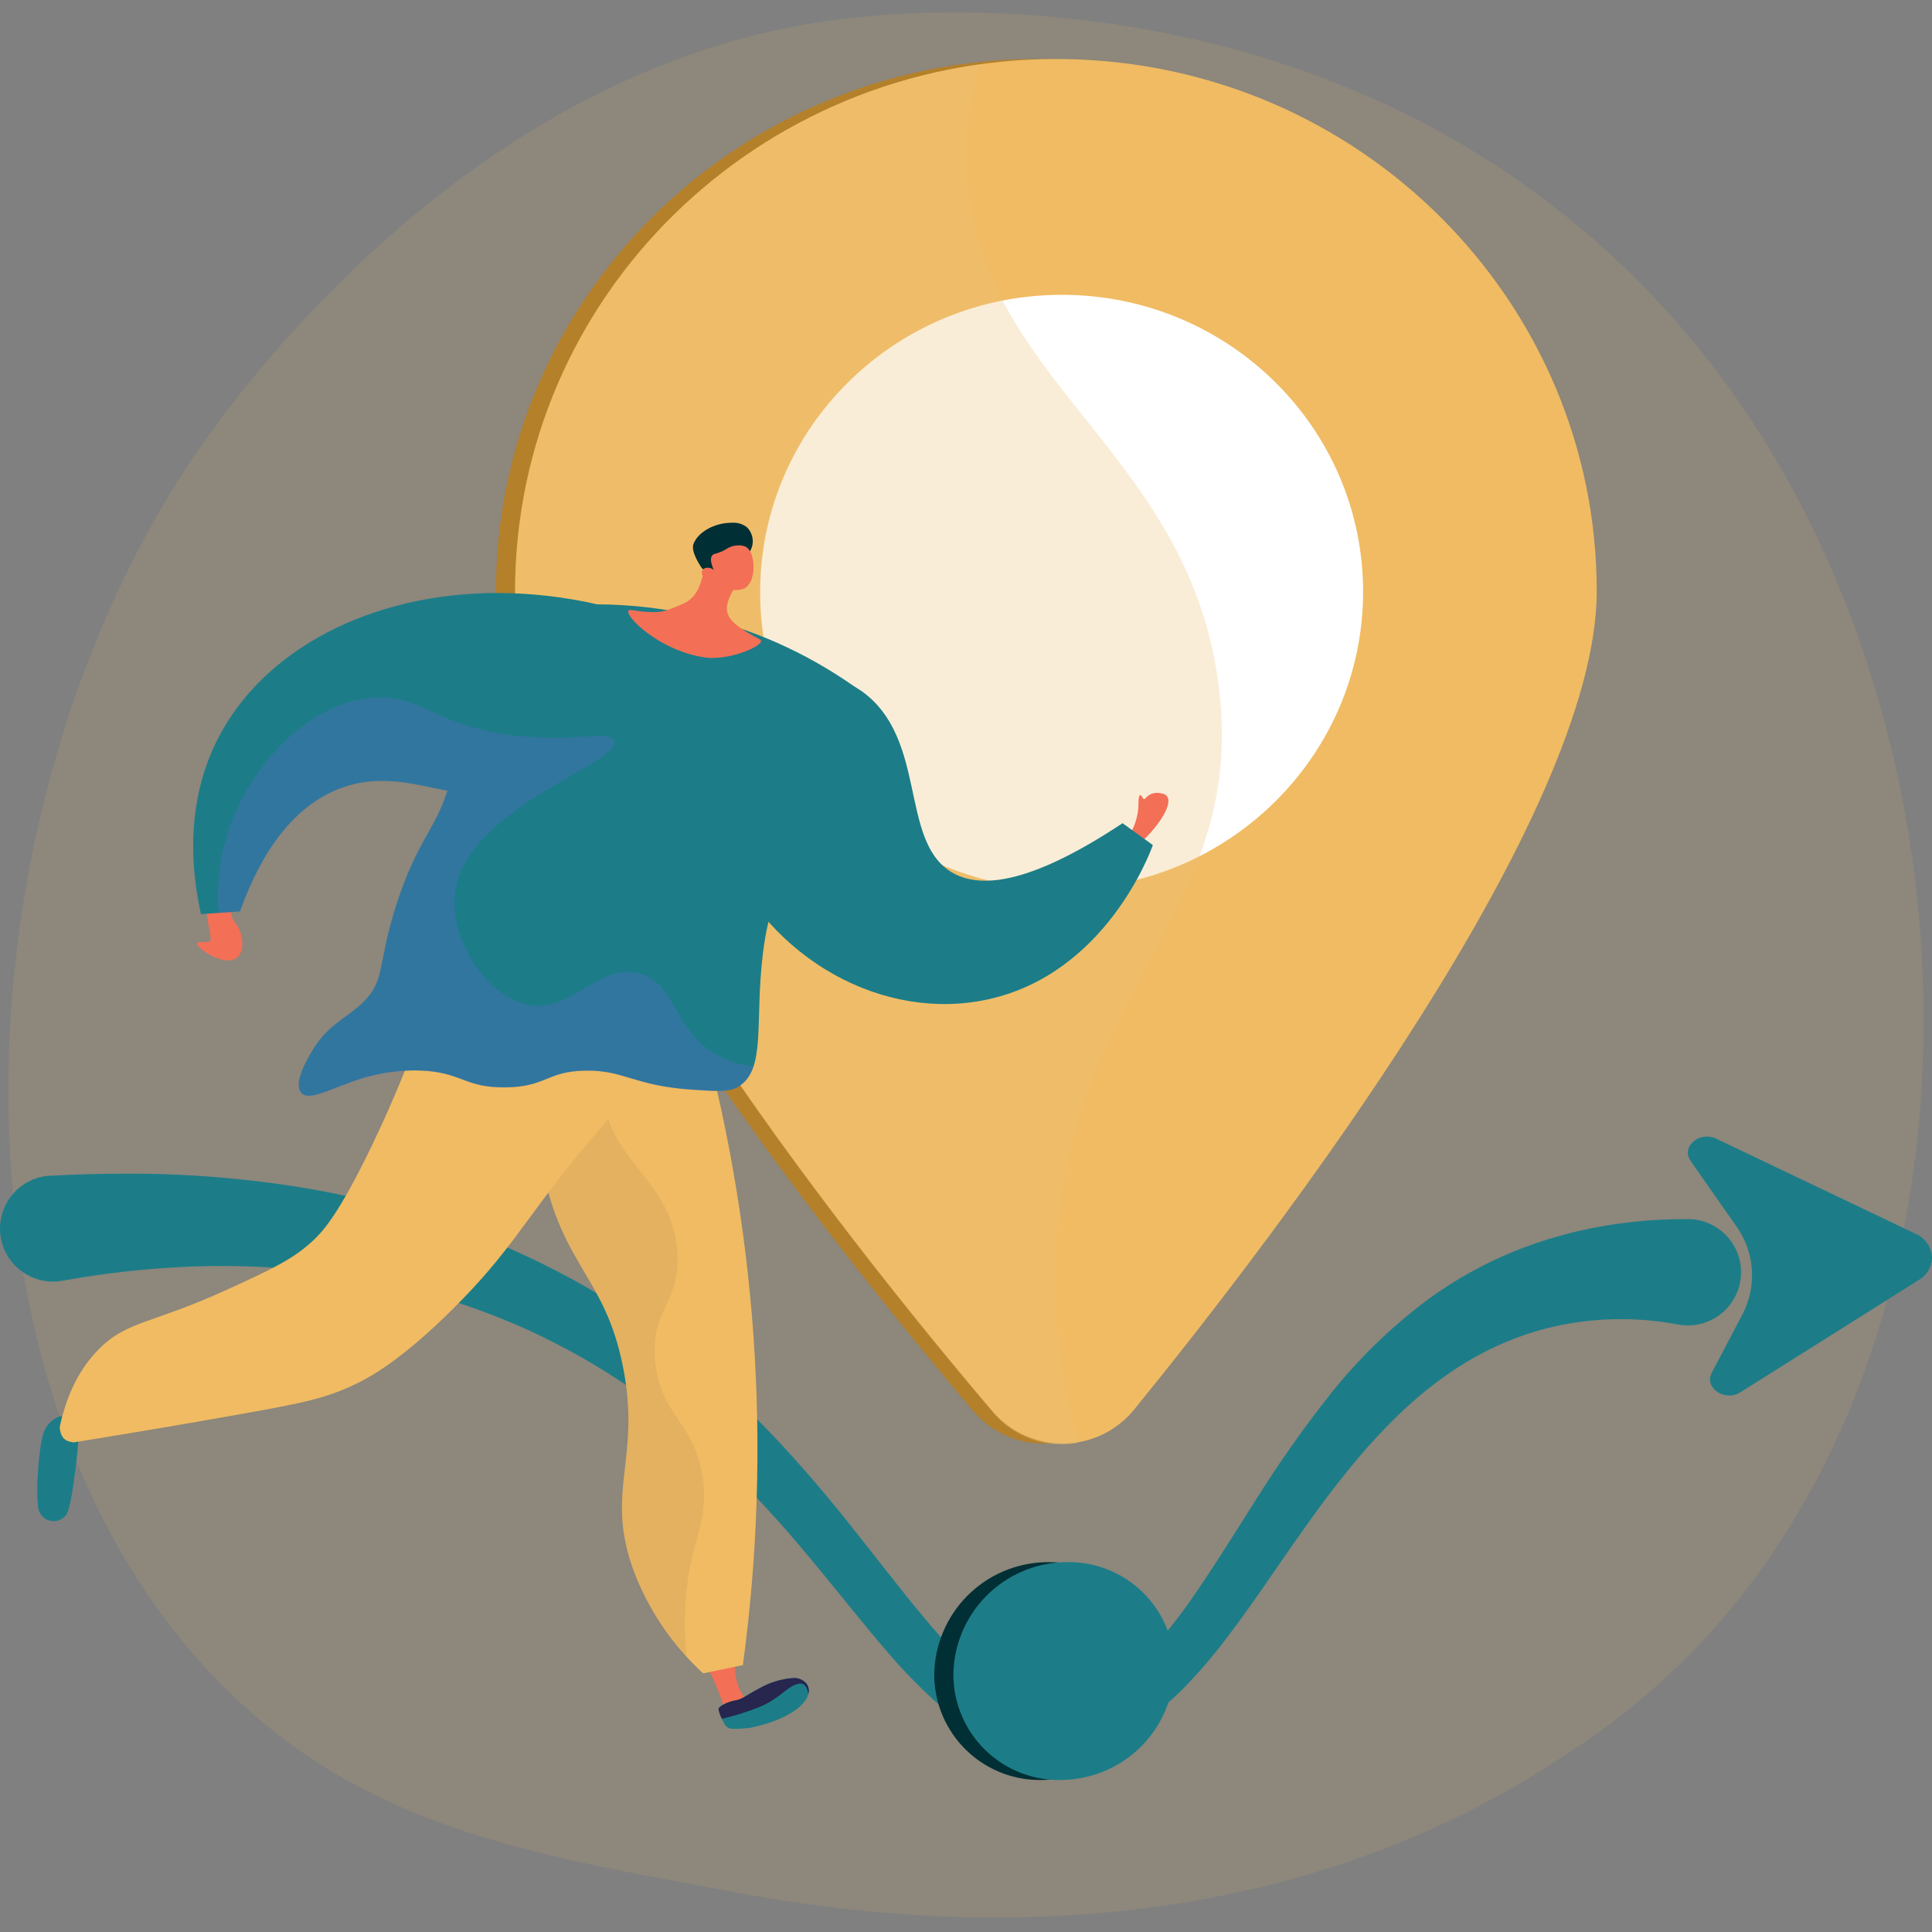 <svg xmlns="http://www.w3.org/2000/svg" xmlns:xlink="http://www.w3.org/1999/xlink" width="260" height="260" viewBox="0 0 260 260">
  <rect x="0" y="0" width="260" height="260" fill="#808080" stroke="none"/>
  <defs>
    <clipPath id="clip-path">
      <path id="Path_611" data-name="Path 611" d="M6.759,1755.789l-.052,0A7.136,7.136,0,0,0,0,1762.883v.034a7.136,7.136,0,0,0,8.386,7.011,125.959,125.959,0,0,1,15.936-1.847,110.082,110.082,0,0,1,16,.354,96.451,96.451,0,0,1,30.829,8.158,93.586,93.586,0,0,1,26.438,18.232,150.668,150.668,0,0,1,11.122,12.081c3.575,4.225,6.976,8.66,10.74,13.01a72.276,72.276,0,0,0,6.121,6.347,29.8,29.8,0,0,0,7.815,5.258,20.233,20.233,0,0,0,4.8,1.43,19.872,19.872,0,0,0,5.012.178,21.561,21.561,0,0,0,4.853-.994,23.275,23.275,0,0,0,4.45-2.015,34.572,34.572,0,0,0,7.237-5.829,69.359,69.359,0,0,0,5.688-6.754c3.5-4.6,6.562-9.327,9.782-13.84,1.6-2.26,3.208-4.489,4.895-6.624s3.4-4.22,5.219-6.167c.449-.494.918-.962,1.375-1.444.471-.464.929-.943,1.408-1.394.944-.92,1.916-1.794,2.909-2.636s2.01-1.639,3.053-2.385c1.033-.763,2.1-1.459,3.182-2.12a41.764,41.764,0,0,1,6.747-3.292c.588-.2,1.161-.436,1.755-.612l.883-.282c.295-.091.6-.167.893-.249,1.189-.332,2.4-.58,3.61-.8a41.119,41.119,0,0,1,14.662.121,7.61,7.61,0,0,0,1.353.128,7.155,7.155,0,0,0-.016-14.311H227c-1.591,0-3.186.048-4.765.153s-3.15.289-4.71.506a59.685,59.685,0,0,0-9.2,2.058,54.481,54.481,0,0,0-16.6,8.428,71.142,71.142,0,0,0-12.827,12.583,157.282,157.282,0,0,0-9.94,14.135c-3.038,4.771-5.961,9.522-9.09,13.949a62.717,62.717,0,0,1-5,6.192,33.2,33.2,0,0,1-2.749,2.644,22.67,22.67,0,0,1-2.975,2.121,15.456,15.456,0,0,1-6.52,2.176,13.2,13.2,0,0,1-6.574-1.11,23.316,23.316,0,0,1-6.019-4.139,60.811,60.811,0,0,1-5.457-5.8c-3.505-4.17-6.889-8.652-10.429-13.073s-7.277-8.78-11.3-12.916q-3.014-3.1-6.278-5.988c-2.172-1.922-4.411-3.782-6.736-5.536s-4.732-3.408-7.2-4.97-5-3.032-7.6-4.364a108.2,108.2,0,0,0-16.175-6.81l-2.087-.7c-.7-.219-1.407-.407-2.111-.612-1.411-.4-2.817-.828-4.247-1.144-2.844-.72-5.717-1.316-8.6-1.829a143.957,143.957,0,0,0-25.019-2.065q-5.023,0-10.035.276" transform="translate(0 -1755.513)" fill="none"/>
    </clipPath>
    <clipPath id="clip-path-2">
      <path id="Path_612" data-name="Path 612" d="M2555.879,1703.262l6.106,8.716a11.345,11.345,0,0,1,.827,11.992l-4.087,7.779c-1.071,2.039,1.741,3.959,3.852,2.63l24.014-15.114a3.527,3.527,0,0,0,1.768-2.964v-.03a3.633,3.633,0,0,0-2.229-3.225l-26.806-12.787a2.915,2.915,0,0,0-1.261-.29c-1.812,0-3.273,1.738-2.183,3.294" transform="translate(-2555.504 -1699.968)" fill="none"/>
    </clipPath>
    <clipPath id="clip-path-3">
      <path id="Path_613" data-name="Path 613" d="M751.135,142.327c0,31.1,44.52,87.011,64.4,110.4a12.4,12.4,0,0,0,18.983-.458c19.555-24.048,62.195-79.9,62.195-110.057,0-38.981-31.816-71.038-71.667-71.612-.364-.005-.724-.008-1.086-.008-40.042,0-72.822,31.894-72.822,71.732" transform="translate(-751.135 -70.595)" fill="none"/>
    </clipPath>
    <clipPath id="clip-path-4">
      <path id="Path_614" data-name="Path 614" d="M1429.384,2343.459a15.336,15.336,0,0,0-14.921,15.118,14.215,14.215,0,0,0,14.921,14.179,15.34,15.34,0,0,0,14.827-15.115,14.2,14.2,0,0,0-14.391-14.188c-.145,0-.291,0-.436.006" transform="translate(-1414.463 -2343.453)" fill="none"/>
    </clipPath>
    <clipPath id="clip-path-5">
      <path id="Path_615" data-name="Path 615" d="M780.083,142.327c0,31.1,44.52,87.011,64.4,110.4a12.4,12.4,0,0,0,18.983-.458c19.555-24.048,62.195-79.9,62.195-110.057,0-38.981-31.816-71.038-71.667-71.612-.364-.005-.724-.008-1.086-.008-40.042,0-72.822,31.894-72.822,71.732" transform="translate(-780.083 -70.595)" fill="none"/>
    </clipPath>
    <clipPath id="clip-path-6">
      <rect id="Rectangle_220" data-name="Rectangle 220" width="260" height="256.394" fill="none"/>
    </clipPath>
    <clipPath id="clip-path-7">
      <rect id="Rectangle_219" data-name="Rectangle 219" width="95.095" height="185.742" fill="none"/>
    </clipPath>
    <clipPath id="clip-path-8">
      <path id="Path_617" data-name="Path 617" d="M853.64,230.467c4.611-30.018,24.56-39.79,21.148-67.925-3.941-32.5-33.217-41.31-33.928-70.434A45.27,45.27,0,0,1,842.617,78.6c-35.226,4.912-62.534,34.7-62.534,71.067,0,31.123,44.5,87.067,64.371,110.473a12.082,12.082,0,0,0,11.37,4.013,80.546,80.546,0,0,1-2.185-33.681" transform="translate(-780.083 -78.596)" fill="none"/>
    </clipPath>
    <clipPath id="clip-path-9">
      <path id="Path_618" data-name="Path 618" d="M1458.332,2343.459a15.336,15.336,0,0,0-14.921,15.118,14.215,14.215,0,0,0,14.921,14.179,15.34,15.34,0,0,0,14.827-15.115,14.2,14.2,0,0,0-14.391-14.188c-.145,0-.291,0-.436.006" transform="translate(-1443.411 -2343.453)" fill="none"/>
    </clipPath>
    <clipPath id="clip-path-10">
      <path id="Path_619" data-name="Path 619" d="M299.38,1336.422c-.2,1.6.918,4.362.291,4.438a5.287,5.287,0,0,1-.619.018c-.595,0-1.212-.008-.993.4.3.568,3.183,2.641,4.948,1.947s1.135-3.87.2-4.861-.813-3.834-.813-3.834-2.813.29-3.011,1.887" transform="translate(-298.014 -1334.535)" fill="none"/>
    </clipPath>
    <linearGradient id="linear-gradient" x1="-2.065" y1="12.833" x2="-2.057" y2="12.833" gradientUnits="objectBoundingBox">
      <stop offset="0" stop-color="#ffc444"/>
      <stop offset="0.996" stop-color="#f36f56"/>
      <stop offset="1" stop-color="#f36f56"/>
    </linearGradient>
    <clipPath id="clip-path-11">
      <path id="Path_620" data-name="Path 620" d="M1710.562,1180.806c-.364.3-.491.593-.644.3-.3-.568-.66-.839-.617,1.11a8.358,8.358,0,0,1-1.389,4.133l1.606.812c2.729-2.451,5.126-6.19,3.013-6.689a3.2,3.2,0,0,0-.735-.093,1.862,1.862,0,0,0-1.234.422" transform="translate(-1707.912 -1180.384)" fill="none"/>
    </clipPath>
    <linearGradient id="linear-gradient-2" x1="-16.061" y1="16.377" x2="-16.052" y2="16.377" xlink:href="#linear-gradient"/>
    <clipPath id="clip-path-12">
      <path id="Path_621" data-name="Path 621" d="M1098.16,994.949l-5.147,23.674c6.417,15.15,21.844,23.4,35.769,20.372,15.862-3.447,21.891-19.808,22.23-20.775l-4.079-2.945c-13.06,8.671-19.572,8.718-23.084,6.547-6.957-4.3-3.141-17.928-12-24.3a16.666,16.666,0,0,0-9.883-2.833,29.04,29.04,0,0,0-3.8.265" transform="translate(-1093.013 -994.684)" fill="none"/>
    </clipPath>
    <clipPath id="clip-path-13">
      <path id="Path_622" data-name="Path 622" d="M1068.595,2487.667a39.835,39.835,0,0,1,2.5,5.922l3.172-1.007s-1.516-.883-1.743-4.177c-.089-1.291-.712-1.683-1.437-1.683a5.522,5.522,0,0,0-2.5.945" transform="translate(-1068.595 -2486.721)" fill="none"/>
    </clipPath>
    <linearGradient id="linear-gradient-3" x1="-12.053" y1="5.126" x2="-12.041" y2="5.126" xlink:href="#linear-gradient"/>
    <clipPath id="clip-path-14">
      <path id="Path_623" data-name="Path 623" d="M1093.279,2520.249c-1.981,1.053-2.285,1.472-3.279,1.64s-2.185.765-2.239,1.154a7.652,7.652,0,0,0,.77,1.956,1.271,1.271,0,0,0,1,.7l.077.009a16.647,16.647,0,0,0,2.683-.186c6.6-1.491,8.443-4.389,7.316-5.9a2.169,2.169,0,0,0-1.84-.747,10.766,10.766,0,0,0-4.486,1.374" transform="translate(-1087.759 -2518.875)" fill="none"/>
    </clipPath>
    <clipPath id="clip-path-15">
      <path id="Path_624" data-name="Path 624" d="M1093.279,2520.25c-1.981,1.053-2.285,1.472-3.279,1.641s-2.185.765-2.239,1.154a4.417,4.417,0,0,0,.466,1.315,36.308,36.308,0,0,0,5.048-1.589c2.918-1.222,3.685-2.821,5.294-3.137.819-.16,1.155.592,1.287,1.37a1.6,1.6,0,0,0-.251-1.381,2.168,2.168,0,0,0-1.84-.747,10.776,10.776,0,0,0-4.487,1.374" transform="translate(-1087.759 -2518.876)" fill="none"/>
    </clipPath>
    <linearGradient id="linear-gradient-4" x1="-7.315" y1="4.162" x2="-7.309" y2="4.162" gradientUnits="objectBoundingBox">
      <stop offset="0" stop-color="#444b8c"/>
      <stop offset="0.996" stop-color="#26264f"/>
      <stop offset="1" stop-color="#26264f"/>
    </linearGradient>
    <clipPath id="clip-path-16">
      <path id="Path_625" data-name="Path 625" d="M810.751,1510.917a53.941,53.941,0,0,0,.342,19.046c2.675,13.23,8.392,14.5,10.809,26.658,2.493,12.542-2.5,16.7,1.444,27.475a35.969,35.969,0,0,0,9.346,13.8l5.344-1.117a216.613,216.613,0,0,0-6.229-88.083l-21.057,2.225" transform="translate(-810.065 -1508.692)" fill="none"/>
    </clipPath>
    <clipPath id="clip-path-18">
      <rect id="Rectangle_230" data-name="Rectangle 230" width="22.749" height="85.981" fill="none"/>
    </clipPath>
    <clipPath id="clip-path-19">
      <path id="Path_626" data-name="Path 626" d="M822.209,1520.088c-2.661,4.3-3.171,7.814-2.959,10.5.7,8.933,9.6,11.559,9.979,21.472.253,6.652-3.682,7.373-2.994,14.362.73,7.415,5.293,7.953,6.4,15.674.868,6.069-1.63,7.989-2.276,16.155a43.607,43.607,0,0,0,.091,7.822,34.9,34.9,0,0,1-7.107-11.542c-3.939-10.786,1.048-14.942-1.444-27.493-2.416-12.167-8.13-13.436-10.8-26.675a54.036,54.036,0,0,1-.342-19.058l11.458-1.212" transform="translate(-810.065 -1520.088)" fill="none"/>
    </clipPath>
    <clipPath id="clip-path-20">
      <path id="Path_627" data-name="Path 627" d="M57.423,2124.5c-.864,1.608-1.309,8.882-.864,10.773a2.109,2.109,0,0,0,3.716.7c.914-1.2,1.734-10.789,1.734-10.789l-2.412-2.52a3.412,3.412,0,0,0-2.174,1.838" transform="translate(-56.384 -2122.664)" fill="none"/>
    </clipPath>
    <clipPath id="clip-path-21">
      <path id="Path_628" data-name="Path 628" d="M132.284,1556.861c-4.459,9.269-6.6,11.544-7.876,12.746-2.648,2.5-5.53,3.85-11.188,6.45-10.61,4.878-13.755,4.31-17.6,8.123-1.8,1.786-4.163,4.933-5.351,10.59.137,1.259.583,1.93,1.925,2.029q11.907-1.918,22.63-3.834c8.172-1.454,11.361-2.1,15.455-4.1,1.7-.829,5.887-3.034,12.922-10.033,7.6-7.558,9.6-11.84,16.416-20.228a156.877,156.877,0,0,1,14.883-15.887l-35.759-1.161c-2.318,6.336-4.628,11.5-6.455,15.3" transform="translate(-90.266 -1541.56)" fill="none"/>
    </clipPath>
    <clipPath id="clip-path-22">
      <path id="Path_629" data-name="Path 629" d="M475.774,897.29a16.933,16.933,0,0,0-2.494,9c.052,1.6.337,3.722.219,7.265a24.56,24.56,0,0,1-.345,3.275c-1.315,7.863-4.339,8.524-7.566,18.457-2.657,8.177-1.442,10.3-4.543,13.326-2.225,2.174-4.788,2.976-6.909,6.63-.7,1.21-2.449,4.22-1.431,5.492.887,1.109,3.088-.081,6.389-1.272a24.252,24.252,0,0,1,10.5-1.639c4.9.419,5.316,2.234,10.476,2.22,5.632-.016,5.648-2.18,10.936-2.254,5.242-.073,6.433,2.036,14.338,2.564,3.326.223,4.989.334,6.172-.378,3.828-2.3,2.206-8.615,3.329-17.852.825-6.784,2.337-8.617,4.472-14.574,1.393-3.884,1.375-4.8,2.414-7.946a49.437,49.437,0,0,1,6.471-12.748,60.9,60.9,0,0,0-21.077-9.971,60.263,60.263,0,0,0-14.812-1.839,62.366,62.366,0,0,0-16.538,2.243" transform="translate(-452.394 -895.047)" fill="none"/>
    </clipPath>
    <clipPath id="clip-path-23">
      <path id="Path_630" data-name="Path 630" d="M958.509,838.629c-2.331,1.026-2.919,1.115-3.869,1.123a14.294,14.294,0,0,1-2.141-.139c-.838-.117-1.235-.233-1.346-.025-.406.764,4.147,5.348,10.24,6.258,3.541.529,8.525-1.832,7.468-2.4-4.928-2.661-5.7-3.734-2.654-8.126-1.592-.776-2.824-1.353-4.415-2.128-.859,1.3-.634,4.273-3.282,5.44" transform="translate(-951.128 -833.189)" fill="none"/>
    </clipPath>
    <linearGradient id="linear-gradient-5" x1="-4.123" y1="8.126" x2="-4.119" y2="8.126" xlink:href="#linear-gradient"/>
    <clipPath id="clip-path-24">
      <path id="Path_631" data-name="Path 631" d="M1053.932,771.9c-1.856.072-4.112,1.127-4.775,2.823-.393,1.006.824,2.8,1.019,3.121.221.368.566.454.9.706.466.351,1.2.909,2.388,1.847a7.085,7.085,0,0,1,.31-1.226,6.649,6.649,0,0,1,.745-1.5c.855-1.23,1.66-1.035,2.227-1.926a2.655,2.655,0,0,0-.363-3.219,2.866,2.866,0,0,0-2.015-.642c-.16,0-.308.006-.439.011" transform="translate(-1049.079 -771.89)" fill="none"/>
    </clipPath>
    <clipPath id="clip-path-25">
      <path id="Path_632" data-name="Path 632" d="M1066.194,806.432c-.431.181-.564.373-1.273.656-.655.261-.85.22-1.038.408-.234.236-.375.749.17,2a1.2,1.2,0,0,0-1.292-.2.787.787,0,0,0-.263.3c-.255.56.312,1.142,1.5,1.352a3.958,3.958,0,0,0,3.775,1.16c2.138-.454,2.031-5,.57-5.745a2.085,2.085,0,0,0-.918-.18,3.258,3.258,0,0,0-1.228.238" transform="translate(-1062.438 -806.194)" fill="none"/>
    </clipPath>
    <linearGradient id="linear-gradient-6" x1="-10.861" y1="24.269" x2="-10.851" y2="24.269" xlink:href="#linear-gradient"/>
    <clipPath id="clip-path-26">
      <path id="Path_633" data-name="Path 633" d="M295.656,897.637c-4.594,9.043-3.388,18.461-2.242,23.557l5.248-.377c2.1-5.873,6.014-13.718,13.46-16.547,4.536-1.723,8.6-.908,12.473-.094s7.527,1.626,11.266-.083c4.288-1.96,9.33-7.537,10.844-24.6a60.689,60.689,0,0,0-13.366-1.519c-17.06,0-31.562,7.616-37.682,19.662" transform="translate(-292.364 -877.975)" fill="none"/>
    </clipPath>
    <clipPath id="clip-path-28">
      <rect id="Rectangle_240" data-name="Rectangle 240" width="72.087" height="53.629" fill="none"/>
    </clipPath>
    <clipPath id="clip-path-29">
      <path id="Path_634" data-name="Path 634" d="M396.32,1083.678c-5.18-3.358-4.82-9.03-9.539-10.47-5.632-1.718-9.255,5.41-15.279,4.138-5.414-1.143-10.413-8.573-9.72-14.843,1.3-11.792,22.534-17.613,21.381-20.681-.514-1.368-4.659-.006-11.735-.536-12.3-.921-13.982-6.1-21.367-5.182-8.6,1.067-15.375,9.213-18.22,16.268a27.9,27.9,0,0,0-1.881,12.638l2.87-.206c2.1-5.877,6.011-13.727,13.454-16.558,5.32-2.023,9.995-.551,14.463.316-1.532,5.009-4.094,6.821-6.8,15.157-2.656,8.182-1.441,10.3-4.541,13.334-2.224,2.176-4.786,2.979-6.906,6.634-.7,1.21-2.448,4.223-1.431,5.5,1.63,2.041,7.7-3.7,16.879-2.912,4.894.42,5.314,2.236,10.472,2.221,5.629-.016,5.645-2.181,10.932-2.255,5.24-.073,6.431,2.037,14.332,2.566,3.324.222,4.987.334,6.17-.378a4.813,4.813,0,0,0,2.1-2.821,12.822,12.822,0,0,1-5.635-1.926" transform="translate(-329.868 -1035.995)" fill="none"/>
    </clipPath>
    <linearGradient id="linear-gradient-7" x1="-0.267" y1="2.008" x2="-0.266" y2="2.008" gradientUnits="objectBoundingBox">
      <stop offset="0" stop-color="#aa80f9"/>
      <stop offset="0.996" stop-color="#6165d7"/>
      <stop offset="1" stop-color="#6165d7"/>
    </linearGradient>
  </defs>
  <g id="Location_get" transform="translate(-1328 -864.33)">
    <rect id="Rectangle_243" data-name="Rectangle 243" width="259.729" height="260" transform="translate(1328.271 864.33)" fill="none"/>
    <g id="Group_8656" data-name="Group 8656" transform="translate(1328 865.997)">
      <g id="Group_8657" data-name="Group 8657" transform="translate(0 0)">
        <g id="Group_8593" data-name="Group 8593" transform="translate(1.115 0)">
          <g id="Group_8658" data-name="Group 8658">
            <path id="Path_610" data-name="Path 610" d="M239.3,220.5a98.573,98.573,0,0,1-17.309,14.065c-44.828,29.964-96.072,21.328-111.915,18.376-25.561-4.763-47.138-8.122-65.677-24.889C2.27,189.958,4.319,110.481,36.508,61.249,40.325,55.411,72.465,7.719,123.819,1c1.256-.164,2.193-.258,3.014-.345,7.944-.842,57.174-5.286,97.316,28.38A119.835,119.835,0,0,1,247.718,55.8c31.355,48.476,31.454,123.554-8.422,164.7" transform="translate(-12.541 0.001)" fill="rgba(240,187,98,0.12)"/>
          </g>
        </g>
        <g id="Group_8595" data-name="Group 8595" transform="translate(0 156.277)">
          <g id="Group_8594" data-name="Group 8594" clip-path="url(#clip-path)">
            <rect id="Rectangle_213" data-name="Rectangle 213" width="154.207" height="246.71" transform="translate(-25.29 68.407) rotate(-69.702)" fill="#1c7d88"/>
          </g>
        </g>
        <g id="Group_8597" data-name="Group 8597" transform="translate(227.146 151.285)">
          <g id="Group_8596" data-name="Group 8596" clip-path="url(#clip-path-2)">
            <rect id="Rectangle_214" data-name="Rectangle 214" width="33.57" height="35.74" transform="translate(-0.716 0)" fill="#1c7d88"/>
          </g>
        </g>
        <g id="Group_8599" data-name="Group 8599" transform="translate(66.734 6.278)">
          <g id="Group_8598" data-name="Group 8598" clip-path="url(#clip-path-3)">
            <rect id="Rectangle_215" data-name="Rectangle 215" width="203.72" height="227.871" transform="translate(-63.402 24.615) rotate(-21.218)" fill="#b4802a"/>
          </g>
        </g>
        <g id="Group_8601" data-name="Group 8601" transform="translate(125.725 208.56)">
          <g id="Group_8600" data-name="Group 8600" clip-path="url(#clip-path-4)">
            <rect id="Rectangle_216" data-name="Rectangle 216" width="41.074" height="41.12" transform="matrix(0.55, -0.835, 0.835, 0.55, -13.593, 20.632)" fill="#002f35"/>
          </g>
        </g>
        <g id="Group_8603" data-name="Group 8603" transform="translate(69.306 6.278)">
          <g id="Group_8602" data-name="Group 8602" clip-path="url(#clip-path-5)">
            <rect id="Rectangle_217" data-name="Rectangle 217" width="203.72" height="227.871" transform="translate(-63.402 24.615) rotate(-21.218)" fill="#f0bb62"/>
          </g>
        </g>
        <g id="Group_8610" data-name="Group 8610">
          <g id="Group_8609" data-name="Group 8609" clip-path="url(#clip-path-6)">
            <path id="Path_616" data-name="Path 616" d="M1232,467.08c0,21.9-17.923,39.821-40.223,40.027-22.512.208-40.92-17.684-40.92-39.964s18.408-40.2,40.92-40.027c22.3.171,40.223,18.063,40.223,39.964" transform="translate(-1048.559 -389.108)" fill="#fff"/>
            <g id="Group_8608" data-name="Group 8608" transform="translate(69.342 6.994)" opacity="0.3" style="mix-blend-mode: multiply;isolation: isolate">
              <g id="Group_8607" data-name="Group 8607">
                <g id="Group_8606" data-name="Group 8606" clip-path="url(#clip-path-7)">
                  <g id="Group_8605" data-name="Group 8605" transform="translate(0 0)">
                    <g id="Group_8604" data-name="Group 8604" clip-path="url(#clip-path-8)">
                      <rect id="Rectangle_218" data-name="Rectangle 218" width="158.757" height="209.106" transform="matrix(0.932, -0.362, 0.362, 0.932, -62.779, 24.399)" fill="#efc17a"/>
                    </g>
                  </g>
                </g>
              </g>
            </g>
          </g>
        </g>
        <g id="Group_8612" data-name="Group 8612" transform="translate(128.298 208.56)">
          <g id="Group_8611" data-name="Group 8611" clip-path="url(#clip-path-9)">
            <rect id="Rectangle_221" data-name="Rectangle 221" width="41.074" height="41.12" transform="matrix(0.55, -0.835, 0.835, 0.55, -13.593, 20.632)" fill="#1c7d88"/>
          </g>
        </g>
        <g id="Group_8614" data-name="Group 8614" transform="translate(26.501 118.755)">
          <g id="Group_8613" data-name="Group 8613" clip-path="url(#clip-path-10)">
            <rect id="Rectangle_222" data-name="Rectangle 222" width="11.617" height="10.772" transform="matrix(0.514, -0.858, 0.858, 0.514, -4.314, 6.909)" fill="url(#linear-gradient)"/>
          </g>
        </g>
        <g id="Group_8616" data-name="Group 8616" transform="translate(151.815 105.037)">
          <g id="Group_8615" data-name="Group 8615" clip-path="url(#clip-path-11)">
            <rect id="Rectangle_223" data-name="Rectangle 223" width="9.374" height="9.318" transform="matrix(0.514, -0.858, 0.858, 0.514, -3.04, 4.96)" fill="url(#linear-gradient-2)"/>
          </g>
        </g>
        <g id="Group_8618" data-name="Group 8618" transform="translate(97.147 88.523)">
          <g id="Group_8617" data-name="Group 8617" clip-path="url(#clip-path-12)">
            <rect id="Rectangle_224" data-name="Rectangle 224" width="70.416" height="74.082" transform="matrix(0.514, -0.858, 0.858, 0.514, -20.871, 34.831)" fill="#1c7d88"/>
          </g>
        </g>
        <g id="Group_8620" data-name="Group 8620" transform="translate(94.987 221.301)">
          <g id="Group_8619" data-name="Group 8619" clip-path="url(#clip-path-13)">
            <rect id="Rectangle_225" data-name="Rectangle 225" width="7.796" height="6.844" transform="translate(-1.245 6.633) rotate(-79.368)" fill="url(#linear-gradient-3)"/>
          </g>
        </g>
        <g id="Group_8622" data-name="Group 8622" transform="translate(96.689 224.16)">
          <g id="Group_8621" data-name="Group 8621" clip-path="url(#clip-path-14)">
            <rect id="Rectangle_226" data-name="Rectangle 226" width="9.203" height="14.06" transform="matrix(0.185, -0.983, 0.983, 0.185, -1.289, 6.686)" fill="#1c7d88"/>
          </g>
        </g>
        <g id="Group_8624" data-name="Group 8624" transform="translate(96.689 224.16)">
          <g id="Group_8623" data-name="Group 8623" clip-path="url(#clip-path-15)">
            <rect id="Rectangle_227" data-name="Rectangle 227" width="13.158" height="8.054" transform="translate(-1.205 0.268) rotate(-12.762)" fill="url(#linear-gradient-4)"/>
          </g>
        </g>
        <g id="Group_8626" data-name="Group 8626" transform="translate(72.003 134.328)">
          <g id="Group_8625" data-name="Group 8625" clip-path="url(#clip-path-16)">
            <rect id="Rectangle_228" data-name="Rectangle 228" width="59.195" height="94.583" transform="translate(-28.419 9.765) rotate(-19.321)" fill="#f0bb62"/>
          </g>
        </g>
        <g id="Group_8633" data-name="Group 8633">
          <g id="Group_8632" data-name="Group 8632" clip-path="url(#clip-path-6)">
            <g id="Group_8631" data-name="Group 8631" transform="translate(72.007 135.263)" opacity="0.3" style="mix-blend-mode: multiply;isolation: isolate">
              <g id="Group_8630" data-name="Group 8630">
                <g id="Group_8629" data-name="Group 8629" clip-path="url(#clip-path-18)">
                  <g id="Group_8628" data-name="Group 8628" transform="translate(0 0)">
                    <g id="Group_8627" data-name="Group 8627" clip-path="url(#clip-path-19)">
                      <rect id="Rectangle_229" data-name="Rectangle 229" width="51.046" height="89.061" transform="matrix(0.944, -0.331, 0.331, 0.944, -27.385, 9.412)" fill="#c69c58"/>
                    </g>
                  </g>
                </g>
              </g>
            </g>
          </g>
        </g>
        <g id="Group_8635" data-name="Group 8635" transform="translate(5.014 188.89)">
          <g id="Group_8634" data-name="Group 8634" clip-path="url(#clip-path-20)">
            <rect id="Rectangle_232" data-name="Rectangle 232" width="15.352" height="8.472" transform="translate(-2.902 14.02) rotate(-79.368)" fill="#1c7d88"/>
          </g>
        </g>
        <g id="Group_8637" data-name="Group 8637" transform="translate(8.027 137.198)">
          <g id="Group_8636" data-name="Group 8636" clip-path="url(#clip-path-21)">
            <rect id="Rectangle_233" data-name="Rectangle 233" width="94.725" height="73.226" transform="translate(-12.431 2.956) rotate(-13.375)" fill="#f0bb62"/>
          </g>
        </g>
        <g id="Group_8639" data-name="Group 8639" transform="translate(40.207 79.663)">
          <g id="Group_8638" data-name="Group 8638" clip-path="url(#clip-path-22)">
            <path id="Path_635" data-name="Path 635" d="M0,0H96.625V99.965H0Z" transform="matrix(0.514, -0.858, 0.858, 0.514, -30.157, 49.15)" fill="#1c7d88"/>
          </g>
        </g>
        <g id="Group_8641" data-name="Group 8641" transform="translate(84.543 74.143)">
          <g id="Group_8640" data-name="Group 8640" clip-path="url(#clip-path-23)">
            <rect id="Rectangle_235" data-name="Rectangle 235" width="20.285" height="23.02" transform="matrix(0.441, -0.898, 0.898, 0.441, -5.597, 10.626)" fill="url(#linear-gradient-5)"/>
          </g>
        </g>
        <g id="Group_8643" data-name="Group 8643" transform="translate(93.252 68.687)">
          <g id="Group_8642" data-name="Group 8642" clip-path="url(#clip-path-24)">
            <path id="Path_636" data-name="Path 636" d="M0,0H10.4V10.455H0Z" transform="translate(-2.395 7.966) rotate(-75.372)" fill="#002f35"/>
          </g>
        </g>
        <g id="Group_8645" data-name="Group 8645" transform="translate(94.439 71.739)">
          <g id="Group_8644" data-name="Group 8644" clip-path="url(#clip-path-25)">
            <rect id="Rectangle_237" data-name="Rectangle 237" width="8.636" height="7.629" transform="matrix(0.986, -0.168, 0.168, 0.986, -1.259, 0.181)" fill="url(#linear-gradient-6)"/>
          </g>
        </g>
        <g id="Group_8647" data-name="Group 8647" transform="translate(25.999 78.136)">
          <g id="Group_8646" data-name="Group 8646" clip-path="url(#clip-path-26)">
            <rect id="Rectangle_238" data-name="Rectangle 238" width="65.673" height="69.945" transform="translate(-20.358 31.801) rotate(-59.07)" fill="#1c7d88"/>
          </g>
        </g>
        <g id="Group_8654" data-name="Group 8654">
          <g id="Group_8653" data-name="Group 8653" clip-path="url(#clip-path-6)">
            <g id="Group_8652" data-name="Group 8652" transform="translate(29.322 92.187)" opacity="0.3" style="mix-blend-mode: multiply;isolation: isolate">
              <g id="Group_8651" data-name="Group 8651">
                <g id="Group_8650" data-name="Group 8650" clip-path="url(#clip-path-28)">
                  <g id="Group_8649" data-name="Group 8649" transform="translate(0 0)">
                    <g id="Group_8648" data-name="Group 8648" clip-path="url(#clip-path-29)">
                      <rect id="Rectangle_239" data-name="Rectangle 239" width="85.17" height="90.722" transform="matrix(0.514, -0.858, 0.858, 0.514, -24.83, 40.424)" fill="url(#linear-gradient-7)"/>
                    </g>
                  </g>
                </g>
              </g>
            </g>
          </g>
        </g>
      </g>
    </g>
  </g>
</svg>
